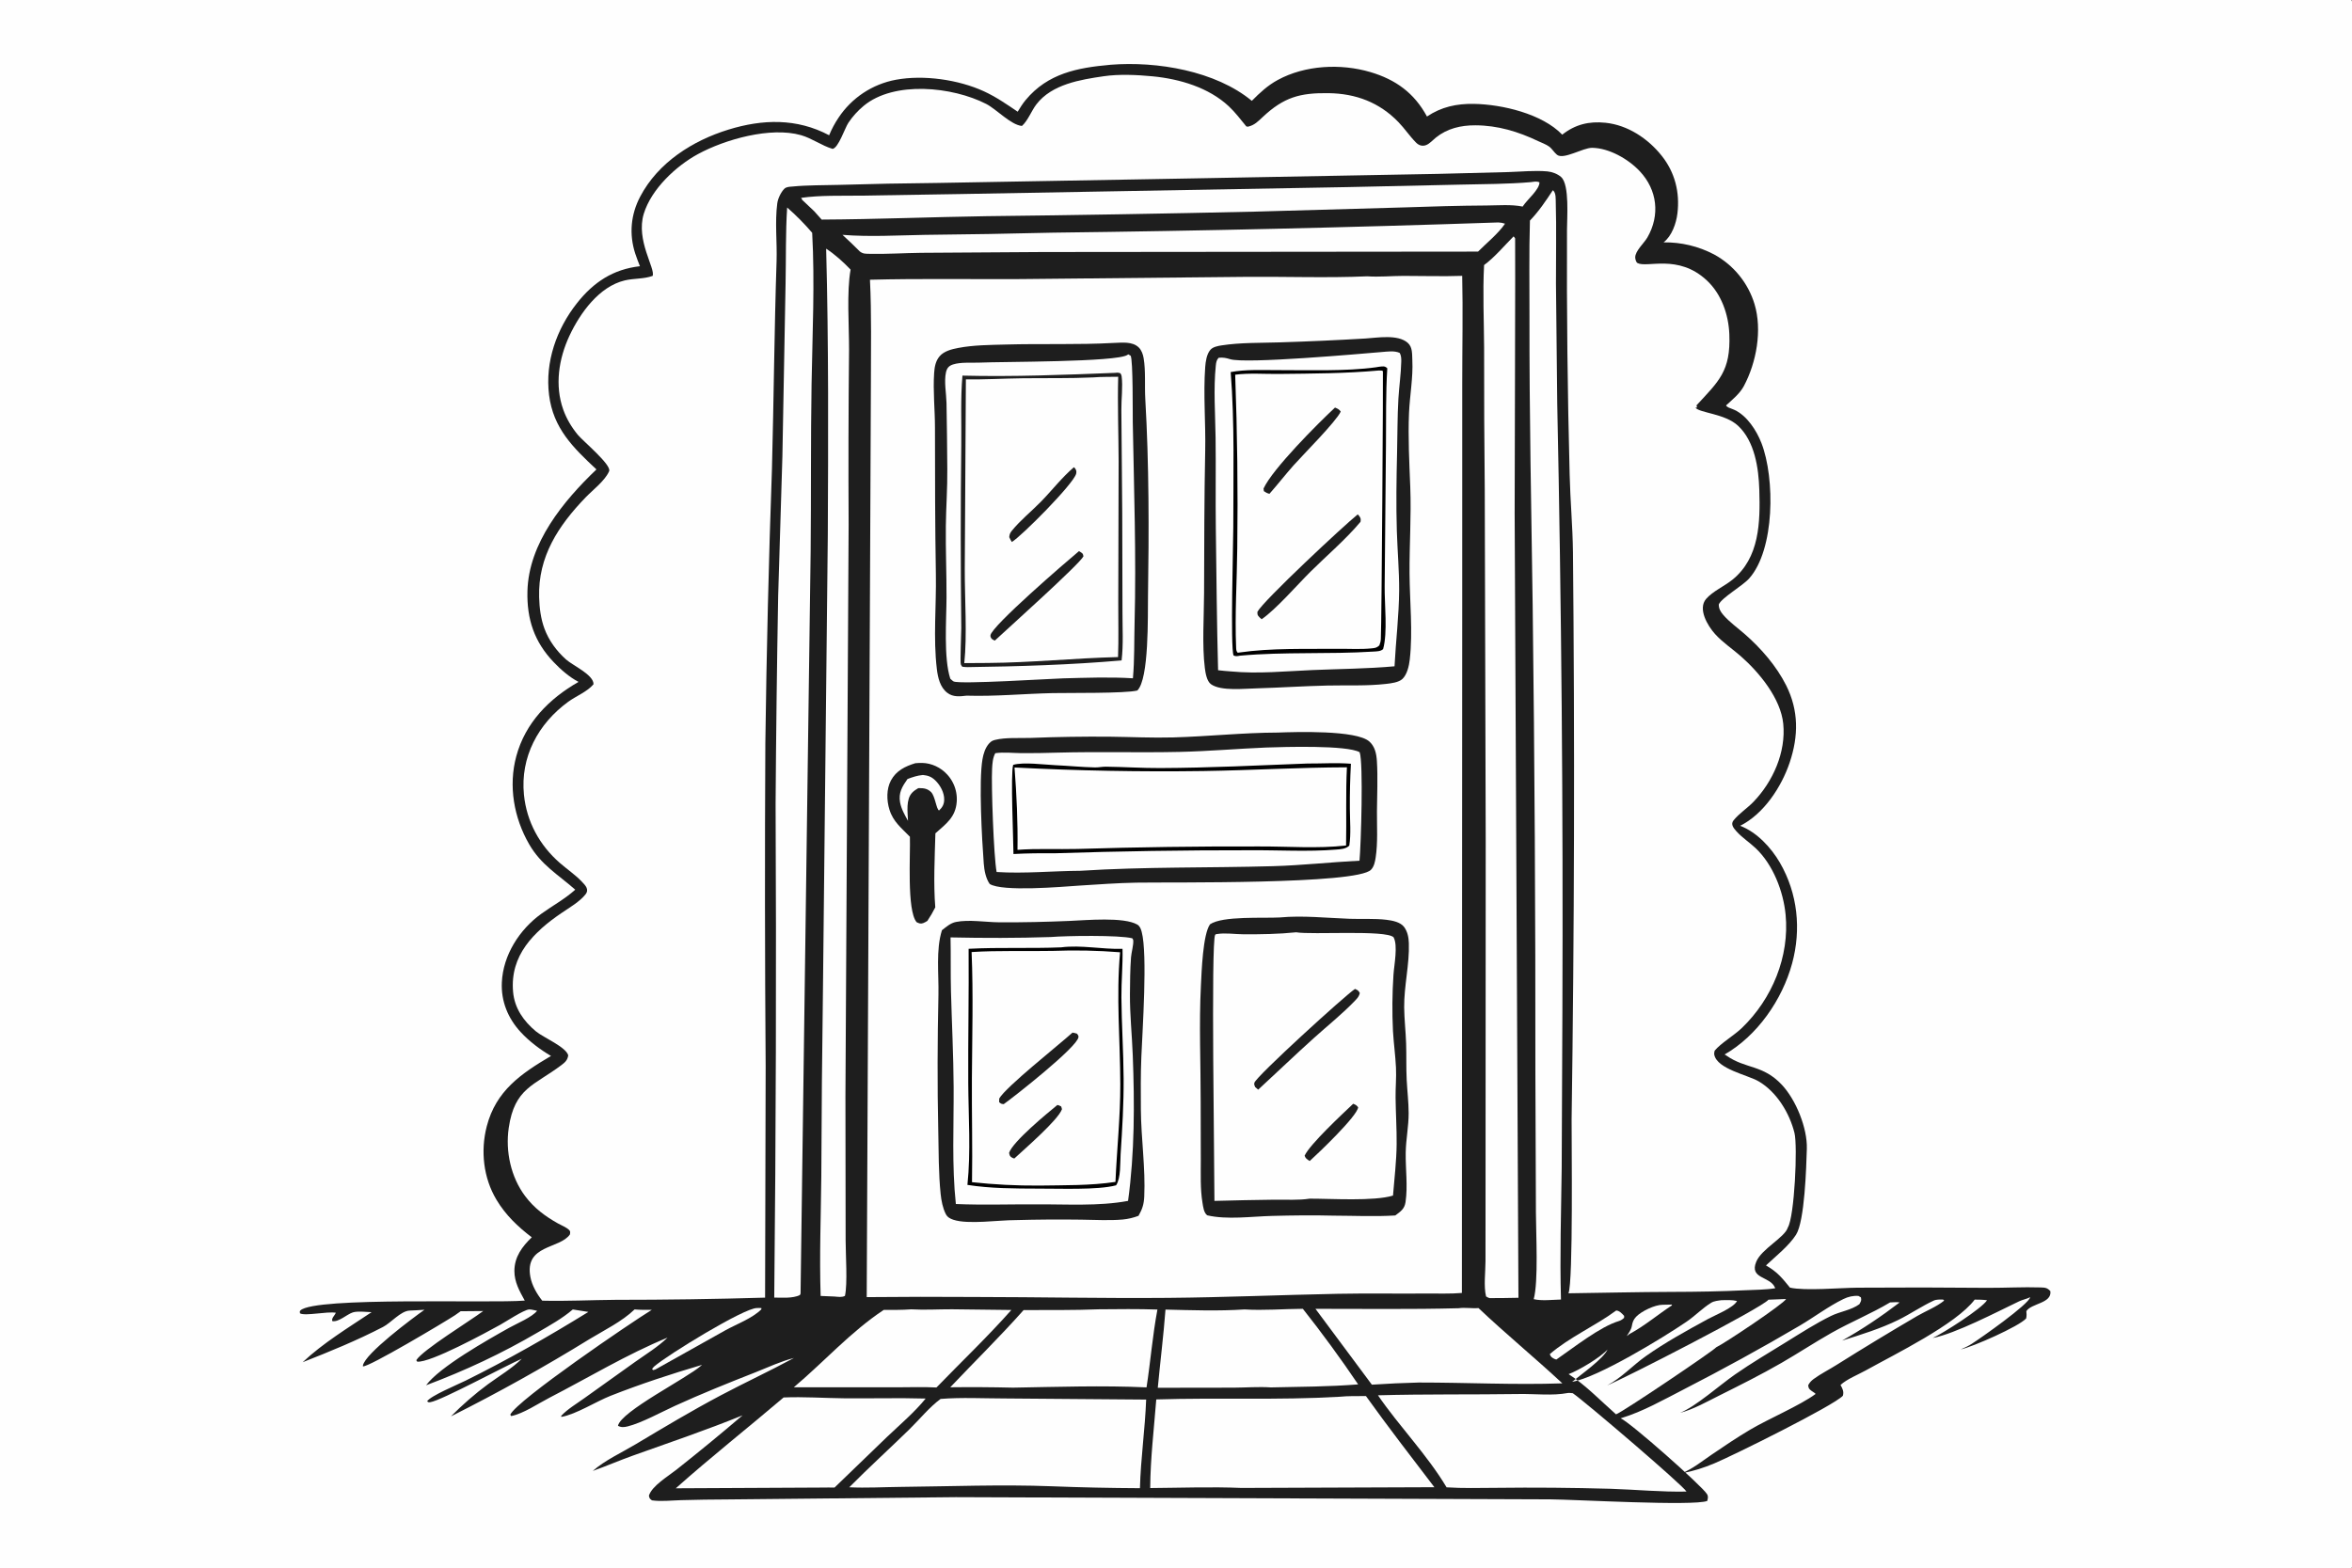 <?xml version="1.0" encoding="utf-8" ?>
<svg xmlns="http://www.w3.org/2000/svg" xmlns:xlink="http://www.w3.org/1999/xlink" width="1024" height="683">
	<rect width="100%" height="100%" fill="#808080" stroke="none"/>
	<path fill="#FEFEFE" transform="matrix(0.667 0 0 0.667 0 -6.10352e-05)" d="M0 0L1534.69 0C1535.54 1.344 1535.84 2.508 1535.91 4.092C1536.57 18.507 1536 33.162 1536 47.604L1536.01 132.471L1536.01 391.421L1536.01 865.91L1536 981.169C1536 989.131 1537.19 1015.2 1535.79 1021.39C1535.57 1022.35 1535.21 1023.17 1534.69 1024L0 1024L0 0Z"/>
	<path fill="#1E1E1E" transform="matrix(0.667 0 0 0.667 0 -6.10352e-05)" d="M724.507 42.325C724.649 42.308 724.791 42.286 724.933 42.274C755.08 39.862 793.421 46.243 817.109 65.834C822.345 60.55 827.438 55.792 834.044 52.204C851.905 42.502 875.063 41.341 894.436 47.042C911.111 51.95 923.201 60.822 931.436 76.067C940.891 69.76 950.761 67.635 962.049 67.821C980.439 68.123 1006.62 74.285 1019.73 87.916C1028.15 81.238 1037.23 79.041 1047.93 80.141C1062.49 81.64 1075.69 90.435 1084.68 101.73C1093.28 112.527 1096.58 125.6 1094.92 139.277C1094.12 145.874 1091.3 154.039 1085.88 158.23Q1088.02 158.199 1090.16 158.302Q1092.3 158.404 1094.43 158.64Q1096.56 158.876 1098.67 159.243Q1100.78 159.611 1102.86 160.11Q1104.95 160.609 1107 161.237Q1109.04 161.864 1111.05 162.618Q1113.06 163.372 1115.01 164.25Q1116.96 165.127 1118.86 166.125Q1120.04 166.767 1121.18 167.466Q1122.33 168.165 1123.44 168.919Q1124.55 169.672 1125.62 170.479Q1126.69 171.286 1127.72 172.143Q1128.75 173.001 1129.74 173.907Q1130.73 174.814 1131.67 175.768Q1132.61 176.721 1133.51 177.72Q1134.41 178.718 1135.25 179.758Q1136.1 180.799 1136.89 181.879Q1137.69 182.96 1138.43 184.078Q1139.17 185.195 1139.86 186.348Q1140.54 187.5 1141.17 188.685Q1141.8 189.869 1142.37 191.083Q1142.95 192.296 1143.46 193.536Q1143.97 194.776 1144.42 196.039Q1144.87 197.302 1145.26 198.586C1150.33 215.489 1146.53 236.59 1138.29 252.023C1135.6 257.073 1130.82 260.836 1126.66 264.683C1127.29 265.928 1129.29 266.444 1130.62 266.982C1131.1 267.177 1131.59 267.35 1132.06 267.567C1140.36 271.384 1146.57 281.076 1149.76 289.273C1158.63 312.124 1158.59 358.824 1141.69 377.716C1137.41 382.506 1123.8 390.237 1121.91 394.615C1121.9 397.39 1123.02 399.305 1124.78 401.378C1128.71 406.004 1134.14 409.859 1138.74 413.865C1149.39 423.148 1159.56 434.8 1165.91 447.496C1174.13 463.921 1174 480.525 1168.21 497.768C1162.8 513.851 1151.28 531.401 1135.86 539.141C1146.74 543.263 1156.13 553.4 1161.84 563.29C1173.43 583.389 1175.83 606.732 1169.78 628.993C1163.34 652.662 1147.12 676.158 1125.68 688.455C1126.62 688.933 1126.26 688.705 1127.06 689.269C1139.52 697.984 1150.68 694.993 1163.07 708.213C1172.33 718.096 1179.78 736.549 1179.39 749.958C1179.03 762.037 1178 797.166 1172.34 806.1C1167.75 813.336 1158.97 820.256 1152.71 826.157C1160.06 830.347 1163.15 834.218 1168.38 840.653C1178.2 842.861 1201.36 840.77 1212.48 840.686Q1254.97 840.382 1297.45 840.79C1308.96 840.825 1320.57 840.155 1332.05 840.523C1335.03 840.619 1336.3 840.752 1338.34 842.929C1339.4 850.988 1326.01 850.805 1322.67 855.987C1322.85 857.716 1322.92 859.07 1322.54 860.771C1317.81 865.983 1288.06 879.177 1279.82 881.002C1282.31 879.957 1284.71 878.81 1286.99 877.36C1292.85 873.635 1324.11 851.685 1325.19 846.899C1322.91 848.052 1320.23 848.494 1317.85 849.631C1303.92 856.283 1276.13 870.8 1261.57 873.528C1268.52 870.297 1293.2 854.607 1297.01 848.907C1294.34 848.485 1291.66 848.509 1288.95 848.472C1276.81 864.589 1237.06 884.003 1217.89 894.666C1212.96 897.409 1205.44 900.393 1201.38 904.191C1202.71 906.692 1203.7 908.442 1202.91 911.24C1196.85 917.748 1131.34 950.227 1119.15 955.322C1112.19 958.229 1105.53 960.462 1098.08 961.716C1104.95 958.865 1111.1 953.893 1117.21 949.717C1125.47 944.078 1133.73 938.519 1142.33 933.418C1154.32 926.314 1175.18 917.453 1185.04 910.104C1184.73 909.523 1184.92 909.729 1184.33 909.329C1183.7 908.902 1183.04 908.51 1182.44 908.039C1180.78 906.74 1180.51 906.475 1180.27 904.379C1181.2 902.596 1182.25 901.47 1183.86 900.282C1188.49 896.88 1194.1 894.091 1198.99 890.981Q1224.95 874.666 1251.41 859.179C1256.96 855.958 1264.18 853.118 1269.04 849.111L1268.32 848.449C1266.31 848.426 1264.02 848.278 1262.16 849.138C1254.39 852.731 1246.96 857.851 1239.19 861.688C1227.61 867.4 1214.7 871.377 1202.39 875.233C1215.62 867.815 1227.9 859.514 1239.96 850.33C1238.27 849.922 1235.53 850.302 1233.73 850.3C1221.44 857.647 1207.88 863.158 1195.39 870.239C1184.37 876.485 1173.77 883.475 1162.8 889.804C1149.64 897.393 1135.95 904.247 1122.36 911.027C1114.26 915.067 1105.41 920.098 1096.67 922.398C1107.17 918.045 1122.26 904.491 1132.46 897.383C1143.32 889.818 1154.86 883.009 1166.12 876.061C1175.6 870.215 1185.16 864.028 1195.17 859.125C1201.02 856.256 1208.42 855.348 1213.68 851.472C1214.69 849.52 1215.17 849.219 1214.69 847.009L1213.04 846.059C1209.48 845.827 1206.36 846.588 1203.18 848.133C1193.54 852.823 1184.09 859.959 1174.77 865.459C1149.9 880.123 1124.13 894.183 1098.46 907.384C1085.65 913.969 1072.37 921.52 1058.58 925.73L1057.85 925.951C1064.34 928.785 1110.76 969.897 1114.2 975.414C1115.21 977.026 1114.78 978.241 1114.38 979.911C1105.47 983.404 1027.49 978.959 1011.98 978.871L623.943 977.449L475.146 978.929Q459.817 978.97 444.493 979.403C438.411 979.56 431.575 980.402 425.559 979.528C423.988 978.326 423.987 978.373 423.568 976.446C425.598 970.013 436.131 963.802 441.375 959.634Q463.382 942.227 484.725 924.012C461.099 933.641 437.163 941.716 413.159 950.299C404.34 953.453 395.744 957.177 386.921 960.324C394.714 953.424 405.888 948.303 414.899 942.915C433.267 931.933 451.432 921.063 470.36 911.03C486.195 902.636 502.457 895.103 518.232 886.578C509.55 888.764 501.246 892.737 492.92 896.004C475.225 902.948 457.819 909.946 440.518 917.851C431.73 921.867 418.767 929.012 409.656 931.255C407.392 931.812 405.423 932.006 403.367 930.85C405.245 921.451 448.937 899.454 457.616 891.619L458.21 891.073C438.022 897.036 418.19 903.547 398.59 911.25C389.13 914.968 375.958 923.407 366.487 925.029L366.265 924.414C370.485 919.876 376.545 916.358 381.567 912.716L414.558 889.141C421.753 884.052 429.372 879.4 435.749 873.277C409.145 884.222 384.041 899.438 358.479 912.622C351.226 916.363 341.629 922.917 333.661 924.502L333.062 923.579C337.642 913.958 412.274 863.194 425.436 855.158C421.667 855.209 417.968 855.201 414.211 854.884C406.153 862.683 394.385 868.455 384.765 874.274Q340.656 901.461 294.346 924.697C301.69 917.257 310.2 909.81 318.633 903.631C325.835 898.353 334.237 893.383 340.561 887.103C329.94 891.673 288.068 914.352 280.943 915.421C279.74 915.601 279.757 915.579 278.802 914.881C280.828 911.369 298.742 903.935 303.892 901.384C331.476 887.72 357.888 872.659 384.057 856.509L373.887 854.904C366.989 860.808 359.081 865.166 351.279 869.737C327.6 883.611 303.794 894.759 278.117 904.401C286.958 892.37 318.413 874.673 332.49 866.789C337.21 864.145 347.345 859.94 350.574 855.779C349.103 855.53 346.758 854.78 345.341 854.893C341.826 855.172 330.1 862.93 326.468 864.933C317.557 869.848 280.902 889.862 272.316 888.972L271.718 888.034C275.897 881.289 307.005 862.265 315.401 855.934L300.686 856.066Q298.866 857.433 296.968 858.688C290.179 863.141 240.434 892.796 236.869 892.052C236.88 891.848 236.863 891.641 236.902 891.44C238.397 883.626 269.147 860.677 277.054 855.111C273.814 855.392 270.549 855.454 267.301 855.639C261.461 855.972 255.286 863.591 249.935 866.362C232.958 875.155 215.336 882.374 197.557 889.344C210.758 876.921 227.475 866.714 242.553 856.668C239.123 856.593 233.536 855.818 230.343 856.812C226.405 858.037 221.044 863.355 216.896 862.499C216.273 860.526 218.387 858.977 219.247 857.061C213.481 856.035 199.252 859.358 195.817 857.442C195.748 856.636 195.454 856.169 196.095 855.545C205.426 846.457 319.985 851.004 342.53 849.104C339.116 842.934 335.729 836.979 335.766 829.687C335.813 820.56 340.822 813.869 347.105 807.798C337.878 800.741 330.042 793.278 324.04 783.242C315.522 769 313.575 751.379 317.71 735.384C323.762 711.977 340.207 700.925 359.651 689.389C352.524 685.191 345.522 679.92 339.901 673.847C331.55 664.824 326.984 653.678 327.57 641.32C328.416 623.483 339.037 606.889 353.32 596.582C360.684 591.267 368.71 586.956 375.477 580.844C364.18 570.897 353.223 564.722 345.406 551.181C335.435 533.908 331.768 513.154 336.989 493.772C342.897 471.837 358.424 456.163 377.626 445.189C371.671 442.082 366.052 437.145 361.433 432.32C348.739 419.056 343.807 404.192 344.281 385.909C345.094 354.554 367.64 327.206 389.32 306.47C374.098 292.239 361.111 279.673 358.393 257.848C355.708 236.287 363.312 214.703 376.662 197.851C387.55 184.107 400.235 175.806 417.706 173.804C416.627 171.036 415.511 168.248 414.602 165.419C410.55 152.819 411.747 140.016 417.883 128.348C429.558 106.143 452.013 91.863 475.404 84.643C497.792 77.732 520.067 77.095 541.203 88.305Q543.681 82.298 547.294 76.898Q548.09 75.694 548.945 74.532Q549.8 73.369 550.712 72.251Q551.625 71.132 552.592 70.061Q553.559 68.99 554.579 67.969Q555.599 66.948 556.669 65.979Q557.738 65.01 558.856 64.096Q559.973 63.182 561.134 62.326Q562.296 61.469 563.499 60.672Q564.702 59.875 565.943 59.139Q567.185 58.403 568.462 57.731Q569.738 57.058 571.047 56.45Q572.356 55.843 573.694 55.302Q575.032 54.761 576.395 54.287Q577.759 53.814 579.144 53.41Q580.529 53.005 581.933 52.671Q583.337 52.337 584.756 52.074C602.824 48.716 625.635 51.972 642.288 59.629C650.141 63.24 657.142 68.103 664.278 72.93C665.894 70.273 667.536 67.622 669.531 65.229C683.979 47.892 703.309 44.216 724.507 42.325Z"/>
	<path fill="#FEFEFE" transform="matrix(0.667 0 0 0.667 0 -6.10352e-05)" d="M892.457 180.398C900.162 180.939 908.362 180.136 916.119 180.123C928.895 180.102 941.655 180.55 954.428 180.094C954.969 203.39 954.44 226.782 954.458 250.087L954.444 397.26L954.23 844.121C946.714 844.783 938.863 844.435 931.313 844.5C911.966 844.666 892.585 844.292 873.246 844.675C836.363 845.405 799.428 847.009 762.553 847.333C720.383 847.704 678.193 846.795 636.021 846.752Q600.88 846.505 565.739 846.847L567.838 391.955L568.467 250.423C568.444 227.871 568.967 205.151 567.857 182.628C600.511 181.783 633.303 182.38 665.976 182.202L813.652 180.745C839.858 180.533 866.294 181.535 892.457 180.398Z"/>
	<path fill="#1E1E1E" transform="matrix(0.667 0 0 0.667 0 -6.10352e-05)" d="M726.971 223.884C732.328 223.746 739.09 222.757 743.287 226.821C745.146 228.62 746.068 231.35 746.493 233.852C747.902 242.151 747.072 251.872 747.567 260.412C750.051 303.187 750.002 346.575 749.334 389.431C749.145 401.588 750.127 443.283 742.361 450.811C734.746 452.79 696.75 452.294 687.134 452.503C668.255 452.914 649.869 454.751 630.909 454.175C626.539 454.706 622.057 455.198 618.321 452.304C613.617 448.661 612.198 442.449 611.525 436.857C609.075 416.5 611.228 395.54 610.879 375.065C610.334 343.097 610.312 311.203 610.289 279.238C610.28 267.39 608.947 255.231 609.75 243.429C610.014 239.557 610.698 235.679 613.291 232.618C616.187 229.199 621.264 227.96 625.494 227.151C635.532 225.231 646.248 225.216 656.457 224.93C679.921 224.275 703.547 225.184 726.971 223.884Z"/>
	<path fill="#FEFEFE" transform="matrix(0.667 0 0 0.667 0 -6.10352e-05)" d="M736.421 231.327L737.987 232.213C739.63 234.654 739.304 270.213 739.405 275.845C740.188 319.563 741.712 362.966 740.581 406.713C740.269 418.757 740.57 430.821 739.495 442.832C724.437 441.895 708.978 442.492 693.891 442.874C686.364 443.064 626.637 446.879 622.466 444.899C621.784 444.575 620.897 443.598 620.287 443.092C615.882 429.479 617.778 404.839 617.829 389.956C617.883 374.462 617.208 358.947 617.383 343.462C617.523 331.045 618.472 318.642 618.334 306.217C618.175 291.846 618.154 277.426 617.818 263.064C617.675 256.929 616.165 249.128 617.452 243.18C618.067 240.336 619.331 238.833 622.068 237.945C627.152 236.295 634.036 236.985 639.371 236.737C653.534 236.078 729.25 236.481 735.965 231.677C736.121 231.566 736.269 231.444 736.421 231.327Z"/>
	<path fill="#1E1E1E" transform="matrix(0.667 0 0 0.667 0 -6.10352e-05)" d="M727.965 243.419C729.32 243.236 730.041 243.252 731.332 243.715C731.701 244.346 732.014 244.82 732.114 245.561C733.04 252.428 731.863 260.655 731.957 267.682L732.521 334.776L732.679 399.631C732.646 410.047 733.335 420.831 732.111 431.168C698.881 434.048 664.998 435.1 631.65 435.544C630.453 435.579 629.291 435.421 628.105 435.282C627.791 434.773 627.351 434.324 627.163 433.757C626.627 432.142 627.469 413.302 627.463 409.974Q626.78 350.383 627.457 290.793C627.649 275.717 626.915 260.231 628.22 245.226C661.277 246.064 694.918 244.724 727.965 243.419Z"/>
	<path fill="#FEFEFE" transform="matrix(0.667 0 0 0.667 0 -6.10352e-05)" d="M713.63 246.394C718.956 245.94 724.524 246.111 729.881 245.977C729.401 264.481 730.093 282.817 730.166 301.303L729.928 393.06C729.857 405.03 730.25 417.015 729.781 428.978C701.483 429.653 673.132 432.627 644.813 432.82Q637.122 432.948 629.431 432.92C631.346 414.891 629.689 390.492 629.74 371.652L630.466 247.697C642.739 247.847 655.042 247.114 667.319 246.965C682.755 246.779 698.207 247.109 713.63 246.394Z"/>
	<path fill="#1E1E1E" transform="matrix(0.667 0 0 0.667 0 -6.10352e-05)" d="M704.297 359.809C704.814 360.05 704.564 359.911 705.164 360.325C706.743 361.412 706.839 361.27 707.2 363.211C704.769 368.247 657.147 410.956 649.365 418.213C648.812 417.963 648.041 417.681 647.573 417.261C646.855 416.616 646.381 415.74 646.505 414.783C647.299 408.653 696.095 366.654 704.297 359.809Z"/>
	<path fill="#1E1E1E" transform="matrix(0.667 0 0 0.667 0 -6.10352e-05)" d="M700.973 305.037C701.137 305.18 701.317 305.305 701.464 305.465C702.489 306.582 702.823 307.817 702.443 309.281C700.694 316.001 666.573 350.281 660.452 353.853C659.771 352.856 659.295 351.766 658.769 350.682C658.939 348.812 659.348 347.885 660.532 346.424C666.024 339.646 673.37 333.756 679.493 327.489C686.664 320.15 693.171 311.679 700.973 305.037Z"/>
	<path fill="#1E1E1E" transform="matrix(0.667 0 0 0.667 0 -6.10352e-05)" d="M891.363 220.989C899.123 220.516 912.366 218.12 918.854 223.793C922.102 226.634 921.683 231.154 921.882 235.231C922.436 246.55 920.21 258.209 919.721 269.548C919.021 285.76 919.916 301.897 920.538 318.086C921.254 336.739 919.944 355.549 920.058 374.23C920.171 392.696 922.294 412.282 920.205 430.593C919.743 434.64 918.494 440.333 915.428 443.251C913.008 445.553 907.979 446.124 904.791 446.492C892.207 447.946 879.11 447.28 866.423 447.565C851.197 447.907 835.992 448.935 820.767 449.382C812.617 449.49 797.075 451.438 790.451 446.698C787.665 444.704 786.844 439.258 786.435 436.055C784.598 421.68 785.883 402.139 785.938 387.187C786.052 356.12 786.036 325.128 786.68 294.065C787.054 275.995 785.373 257.638 786.681 239.611C786.937 236.086 787.633 231.172 790.037 228.404C791.741 226.44 794.931 225.869 797.397 225.486C809.629 223.582 822.907 223.913 835.311 223.522Q863.355 222.648 891.363 220.989Z"/>
	<path fill="#FEFEFE" transform="matrix(0.667 0 0 0.667 0 -6.10352e-05)" d="M901.956 229.821C905.742 229.54 910.117 228.811 913.652 230.412C914.644 232.175 914.691 234.13 914.648 236.116C914.476 244.173 913.249 252.297 912.784 260.357C912.111 272.022 912.194 283.86 911.918 295.552C911.515 312.639 911.235 329.617 911.764 346.708C912.164 359.622 913.344 372.599 913.268 385.509C913.171 401.833 911.088 418.639 910.26 435.003C892.508 436.612 874.569 436.688 856.764 437.45C839.04 438.208 821.154 440.04 803.432 438.348C800.645 438.196 797.867 437.858 795.091 437.568C794.27 406.841 794.022 375.99 793.611 345.253C793.347 325.451 793.711 305.646 793.456 285.835C793.257 270.412 792.018 253.878 793.615 238.544C793.812 236.647 794.086 234.978 795.451 233.575C798.226 233.265 800.326 233.676 802.942 234.497C813.082 237.678 888.401 230.966 901.956 229.821Z"/>
	<path transform="matrix(0.667 0 0 0.667 0 -6.10352e-05)" d="M898.227 239.766C899.424 239.567 900.657 239.324 901.868 239.254C903.676 239.15 904.253 239.225 905.534 240.446C904.483 256.946 904.822 273.332 904.668 289.84L903.817 382.757C903.681 394.267 905.841 413.102 902.8 423.778C901.181 425.319 898.516 425.262 896.31 425.401C867.452 427.228 838.31 425.45 809.423 428.063C807.878 428.325 806.66 428.688 805.192 427.934C803.03 422.895 805.014 354.967 805.008 344.509C804.99 311.225 805.968 275.945 803.307 242.904C813.098 241.118 823.155 241.646 833.073 241.63C853.088 241.598 878.749 242.516 898.227 239.766Z"/>
	<path fill="#FEFEFE" transform="matrix(0.667 0 0 0.667 0 -6.10352e-05)" d="M900.061 241.873L902.345 241.972C902.453 242.198 902.57 242.42 902.671 242.649C902.885 243.134 901.901 404.539 901.321 417.151C901.252 418.648 900.901 419.997 900.333 421.386C898.557 422.939 897.749 423.032 895.403 423.283C888.435 424.029 880.937 423.53 873.917 423.595C852.569 423.793 829.826 422.969 808.709 426.029L807.899 426.15C806.941 425.138 806.922 424.132 806.864 422.775C805.955 401.298 807.401 379.413 807.603 357.895Q808.325 301.243 806.249 244.624C815.508 243.426 825.348 244.244 834.711 244.139C856.552 243.895 878.292 243.848 900.061 241.873Z"/>
	<path fill="#1E1E1E" transform="matrix(0.667 0 0 0.667 0 -6.10352e-05)" d="M886.217 335.854C886.598 336.17 886.732 336.251 887.069 336.699C888.2 338.203 888.368 338.878 888.052 340.675C878.421 352.196 866.015 362.7 855.316 373.327C846.855 381.73 832.767 397.971 823.51 404.281C823.065 403.903 822.6 403.529 822.199 403.103C820.815 401.636 820.708 401.457 820.77 399.399C824.645 392.154 876.791 343.409 886.217 335.854Z"/>
	<path fill="#1E1E1E" transform="matrix(0.667 0 0 0.667 0 -6.10352e-05)" d="M871.407 266.082C873.255 266.893 873.909 267.05 875.147 268.702C872.155 275.247 850.295 297.114 844.352 303.819C838.969 309.893 833.982 316.301 828.617 322.395C827.086 322.014 826.25 321.558 824.956 320.65L824.768 318.935C830.625 306.148 860.255 276.44 871.407 266.082Z"/>
	<path fill="#1E1E1E" transform="matrix(0.667 0 0 0.667 0 -6.10352e-05)" d="M835.381 598.972C850.313 597.572 866.025 599.316 881.015 599.85C888.887 600.131 897.199 599.565 904.991 600.505C908.827 600.967 914.2 601.981 916.58 605.28C918.813 608.376 919.487 612.096 919.609 615.821C920.062 629.67 916.425 643.691 916.557 657.647C916.631 665.487 917.558 673.335 917.822 681.174C918.09 689.124 917.79 697.091 918.198 705.037C918.567 712.24 919.454 719.532 919.477 726.736C919.504 735.35 917.688 743.918 917.558 752.536C917.397 763.156 918.989 774.262 917.449 784.785C916.782 789.342 914.171 790.987 910.723 793.534C897.436 794.357 883.769 793.698 870.441 793.656C857.116 793.307 843.666 793.485 830.341 793.827C817.043 794.168 800.818 796.449 787.984 793.429C785.726 791.731 785.315 787.751 784.886 785.129C783.392 775.985 783.834 766.666 783.81 757.436L783.728 719.65C783.756 694.402 782.605 668.672 783.875 643.487C784.327 634.533 785.127 609.989 789.839 603.435C798.047 597.831 824.603 599.607 835.381 598.972Z"/>
	<path fill="#FEFEFE" transform="matrix(0.667 0 0 0.667 0 -6.10352e-05)" d="M846.05 608.663C856.552 610.41 904.455 606.965 909.622 611.897C912.598 617.283 909.978 630.02 909.567 636.408Q908.337 654.759 909.241 673.129C909.706 681.091 910.814 689.021 911.204 696.982C911.521 703.467 910.872 709.996 910.942 716.493C911.052 726.624 911.719 736.769 911.635 746.898C911.543 758.057 910.163 769.416 909.262 780.544C896.908 784.369 868.9 782.528 854.861 782.558C847.639 783.708 839.349 783.136 831.979 783.236Q812.34 783.475 792.708 784.027C792.788 764.161 790.377 614.811 793.176 610.336C793.491 609.832 793.946 609.889 794.492 609.796C799.695 608.917 806.182 609.931 811.575 609.961C823.009 610.024 834.673 609.839 846.05 608.663Z"/>
	<path fill="#1E1E1E" transform="matrix(0.667 0 0 0.667 0 -6.10352e-05)" d="M884.473 645.627C886.251 646.516 886.655 646.523 887.6 648.348C887.147 650.383 886.081 651.617 884.682 653.087C876.414 661.78 866.658 669.558 857.734 677.592C845.418 688.68 833.439 700.171 821.255 711.408L819.289 709.704C818.874 708.578 818.452 708.109 818.782 706.896C819.915 702.732 878.531 649.392 884.473 645.627Z"/>
	<path fill="#1E1E1E" transform="matrix(0.667 0 0 0.667 0 -6.10352e-05)" d="M883.278 720.604C884.937 721.311 885.371 721.452 886.519 722.923C885.818 728.798 860.608 752.827 854.88 757.989C853.164 756.796 852.29 756.538 851.562 754.537C854.766 747.262 876.293 727.213 883.278 720.604Z"/>
	<path fill="#1E1E1E" transform="matrix(0.667 0 0 0.667 0 -6.10352e-05)" d="M698.198 601.233C708.992 600.785 733.519 598.502 742.353 603.623C744.081 604.625 744.726 606.542 745.223 608.383C749.126 622.851 745.708 672.698 744.997 690.008C744.529 701.425 744.618 712.934 744.692 724.36C744.814 743.17 747.756 762.584 746.887 781.28C746.655 786.27 745.608 789.433 743.155 793.759Q740.658 794.71 738.056 795.32Q735.454 795.929 732.794 796.186C723.913 796.962 714.579 796.347 705.643 796.269Q684.225 795.977 662.813 796.565C651.932 796.531 631.983 799.542 622.329 796.344C620.116 795.611 618.399 794.662 617.33 792.567C615.382 788.748 614.437 783.845 613.999 779.605C612.588 765.923 612.729 751.809 612.432 738.055C611.791 708.365 611.91 679.061 612.553 649.388C612.845 635.914 610.797 620.203 614.839 607.315C617.651 605.121 620.407 602.631 623.993 601.913C632.465 600.216 643.484 602.08 652.214 602.142C667.506 602.252 682.919 601.877 698.198 601.233Z"/>
	<path fill="#FEFEFE" transform="matrix(0.667 0 0 0.667 0 -6.10352e-05)" d="M685.969 611.749C695.681 610.916 730.89 610.4 739.087 612.587C739.29 612.976 739.647 613.319 739.697 613.755C740.035 616.72 738.49 621.788 738.257 624.999C737.679 632.944 737.599 641.069 737.55 649.036C737.468 662.297 738.88 675.617 739.389 688.872C740.6 720.412 740.636 752.698 736.324 784.018C717.211 787.599 695.802 786.146 676.312 786.266C658.885 786.183 641.324 786.802 623.918 786.049C621.248 760.865 622.612 734.989 622.475 709.682C622.362 688.762 621.273 667.918 620.731 647.016C620.429 635.35 620.718 623.672 620.449 611.996C642.351 612.46 664.07 612.481 685.969 611.749Z"/>
	<path transform="matrix(0.667 0 0 0.667 0 -6.10352e-05)" d="M692.605 618.492C705.867 616.815 719.463 619.876 732.708 619.457C732.959 630.001 731.911 640.561 731.984 651.115C732.107 668.78 733.321 686.427 733.429 704.098C733.531 720.622 732.541 736.982 731.466 753.455C731.098 759.093 731.695 769.154 728.513 773.841C716.575 777.073 690.683 775.919 677.435 775.999C662.272 775.955 646.453 775.935 631.472 773.574C633.758 751.899 632.142 729.094 632.011 707.284C631.835 678.011 632.485 648.726 632.249 619.44C652.331 618.372 672.504 619.338 692.605 618.492Z"/>
	<path fill="#FEFEFE" transform="matrix(0.667 0 0 0.667 0 -6.10352e-05)" d="M687.224 620.803Q709.198 619.966 731.12 621.701C728.478 650.598 731.203 679.047 731.261 707.942C731.303 729.21 729.027 750.383 728.098 771.619C711.703 774.109 694.779 773.741 678.226 774.022Q656.28 774.16 634.46 771.799C634.841 749.277 634.261 726.755 634.386 704.233C634.538 676.78 635.345 648.976 634.198 621.561C651.734 620.442 669.623 621.143 687.224 620.803Z"/>
	<path fill="#1E1E1E" transform="matrix(0.667 0 0 0.667 0 -6.10352e-05)" d="M700.06 674.159C701.104 674.261 701.985 674.547 702.982 674.85C703.553 675.714 704.083 676.056 703.952 677.138C703.164 683.631 662.117 715.93 655.155 720.86C653.474 720.655 653.385 720.655 652.157 719.501L652.241 717.17C656.54 709.634 690.648 682.599 700.06 674.159Z"/>
	<path fill="#1E1E1E" transform="matrix(0.667 0 0 0.667 0 -6.10352e-05)" d="M690.178 721.41C691.177 721.558 691.797 721.932 692.684 722.391L693.19 724.128C690.824 731.109 668.627 750.269 662.106 756.329C661.58 756.201 661.357 756.173 660.828 755.904C659.159 755.058 659.019 754.377 658.666 752.63C661.156 745.271 683.275 727.044 690.178 721.41Z"/>
	<path fill="#1E1E1E" transform="matrix(0.667 0 0 0.667 0 -6.10352e-05)" d="M834.049 478.265C845.519 477.859 885.235 476.525 893.784 484.078C897.527 487.385 898.457 492.205 898.753 496.949C899.427 507.737 898.851 518.824 898.786 529.642C898.726 539.442 899.427 550.18 897.947 559.844C897.516 562.656 896.931 565.676 894.915 567.814C885.749 577.534 763.11 575.86 741.744 576.249C729.302 576.475 716.854 577.408 704.436 578.18C692.992 578.975 654.206 582.319 646.009 577.107C643.409 573.37 642.477 568.251 642.133 563.787C640.925 548.079 638.852 510.017 641.282 495.777C641.909 492.102 643.131 488.067 645.715 485.275C646.881 484.015 647.83 483.472 649.5 483.055C656.445 481.321 665.66 482.021 672.884 481.759Q698.686 480.737 724.507 480.963C738.288 481.121 752.07 481.816 765.855 481.434C788.61 480.805 811.246 478.34 834.049 478.265Z"/>
	<path fill="#FEFEFE" transform="matrix(0.667 0 0 0.667 0 -6.10352e-05)" d="M826.352 488.035C838.311 487.625 879.228 486.375 887.492 491.101C889.994 497.834 888.384 551.795 887.389 561.907C868.579 562.875 849.777 564.963 830.954 565.496C788.94 566.688 747.195 565.816 705.187 568.507C687.018 568.602 668.696 570.472 650.533 569.299C648.634 559.549 646.985 512.817 647.563 502.05C647.748 498.608 647.956 494.799 649.662 491.728C655.238 490.93 661.105 491.646 666.735 491.704C674.581 491.784 682.457 491.583 690.301 491.369C716.913 490.641 743.447 491.483 770.03 490.889C788.795 490.47 807.584 488.814 826.352 488.035Z"/>
	<path transform="matrix(0.667 0 0 0.667 0 -6.10352e-05)" d="M853.263 498.483C862.709 498.532 872.379 497.879 881.789 498.62Q880.988 513.294 881.097 527.99C881.138 535.816 881.943 544.377 880.728 552.105C878.315 554.32 875.2 554.416 872.076 554.671C853.536 556.184 834.509 554.949 815.895 555.103Q751.945 555.021 688.028 557.084C679.161 556.99 670.378 557.069 661.524 557.553C661.51 548.399 659.539 505.324 661.327 499.346C668.021 497.385 681.557 499.236 688.905 499.57C697.5 499.961 706.118 500.835 714.715 501.026C717.133 501.079 719.511 500.515 721.932 500.544C733.756 500.689 745.524 501.486 757.371 501.437C789.351 501.305 821.31 499.714 853.263 498.483Z"/>
	<path fill="#FEFEFE" transform="matrix(0.667 0 0 0.667 0 -6.10352e-05)" d="M662.212 501.073Q723.847 504.26 785.558 503.383C816.798 502.907 847.901 501.029 879.177 500.949C878.338 518.005 878.97 534.947 878.631 552C860.05 554.123 840.626 552.541 821.938 552.619Q762.545 552.437 703.18 554.252C690.202 554.585 677.099 553.865 664.156 554.841C664.428 536.97 663.605 518.889 662.212 501.073Z"/>
	<path fill="#1E1E1E" transform="matrix(0.667 0 0 0.667 0 -6.10352e-05)" d="M597.498 498.263C598.959 498.16 600.427 498.066 601.892 498.093C608.048 498.21 614.084 501.057 618.223 505.602Q618.635 506.046 619.024 506.511Q619.412 506.976 619.777 507.46Q620.141 507.943 620.48 508.445Q620.82 508.947 621.133 509.466Q621.446 509.984 621.733 510.518Q622.019 511.052 622.278 511.6Q622.537 512.148 622.767 512.708Q622.998 513.268 623.2 513.839Q623.401 514.411 623.574 514.992Q623.746 515.572 623.888 516.161Q624.031 516.75 624.143 517.345Q624.255 517.941 624.337 518.541Q624.419 519.141 624.47 519.745Q624.521 520.349 624.541 520.954Q624.561 521.56 624.55 522.166Q624.54 522.771 624.498 523.376C623.789 533.533 617.561 537.818 610.572 544.048C610.128 559.828 609.256 576.672 610.491 592.384C608.922 595.48 607.261 598.357 605.32 601.234C604.471 601.735 603.558 602.332 602.628 602.661C600.78 603.315 599.905 602.803 598.288 602.041C591.812 594.334 594.343 557.69 593.923 546.269C588.377 540.537 583.053 536.571 580.561 528.544C578.71 522.58 578.536 515.128 581.566 509.504C585.001 503.128 590.863 500.281 597.498 498.263Z"/>
	<path fill="#FEFEFE" transform="matrix(0.667 0 0 0.667 0 -6.10352e-05)" d="M602.423 505.955C605.714 506.288 607.997 507.085 610.425 509.427C613.749 512.632 616.447 517.516 616.308 522.237C616.222 525.172 615.068 527.188 612.951 529.126C611.187 528.404 610.404 519.716 607.738 517.114C605.508 514.936 603.122 514.522 600.158 514.544L599.391 514.555C597.972 515.375 596.565 516.299 595.423 517.486C591.165 521.912 592.484 530.237 592.684 535.886C590.589 532.142 588.276 528.104 587.507 523.829C586.381 517.563 588.934 513.461 592.347 508.6C595.743 507.31 598.794 506.305 602.423 505.955Z"/>
	<path fill="#FEFEFE" transform="matrix(0.667 0 0 0.667 0 -6.10352e-05)" d="M720.463 49.771C730.304 48.309 742.46 48.861 752.421 49.835C770.031 51.556 788.935 57.111 802.084 69.399C806.271 73.312 809.858 78.088 813.496 82.51C814.558 82.742 814.177 82.799 814.988 82.6C818.886 81.644 821.263 79.179 824.079 76.53C837.946 63.486 848.498 60.535 867.324 60.823C885.001 61.093 900.342 66.814 912.818 79.733C916.88 83.939 920.141 88.877 924.25 93.039C926.087 94.9 928.338 95.694 930.881 94.717C933.207 93.823 935.224 91.454 937.15 89.899C944.634 83.86 953.505 81.778 963.003 81.812C977.655 81.865 990.889 85.886 1004.03 92.14C1006.32 93.231 1009.12 94.194 1011.16 95.682C1013.17 97.154 1014.4 99.517 1016.3 101.038C1020.6 104.477 1033.21 96.43 1039.26 96.505C1050.37 96.645 1062.92 103.879 1070.35 111.798C1081.79 123.993 1083.69 140.485 1075.31 155.02C1073.17 158.725 1067.31 163.83 1067.36 168.102C1067.38 169.05 1067.9 171.238 1068.83 171.73C1075.2 175.099 1095.25 165.656 1113.96 182.933C1123.62 191.855 1128.3 205.331 1128.8 218.254C1129.74 242.321 1121.99 248.775 1107.34 264.655L1107.76 265.985L1106.67 266.158C1109.4 269.645 1125.91 269.996 1134.44 277.918C1145.37 288.078 1147.93 305.544 1148.36 319.817C1149 340.928 1148.59 364.174 1130.75 378.531C1125.56 382.704 1117.97 386.024 1113.67 390.974C1108.02 397.488 1114.66 408.576 1119.42 413.868C1124.32 419.324 1130.68 423.524 1136.19 428.345C1148.38 439.022 1162.35 456.02 1163.99 472.528C1165.84 491.087 1157.25 510.32 1144.53 523.504C1140.47 527.71 1135.19 531.072 1131.54 535.589C1129.48 538.138 1131.55 540.627 1133.39 542.692C1137.1 546.858 1142.01 549.98 1146.06 553.826C1157.32 564.524 1164.04 581.846 1165.52 597.088C1168.18 624.514 1156.71 652.177 1136.97 671.139C1131.92 675.998 1123.24 681.051 1119.21 685.957C1119.01 686.856 1118.79 687.718 1118.98 688.641C1120.89 697.958 1140.73 701.766 1147.9 705.951C1159.69 712.829 1168.07 726.61 1171.31 739.636C1173.46 748.261 1171.33 794.253 1166.97 801.421C1165.09 807.815 1149.85 815.352 1146.39 823.678C1141.63 835.12 1155.45 833.044 1158.59 840.646C1158.64 840.78 1158.69 840.916 1158.74 841.051C1152.51 842.085 1145.68 842.034 1139.35 842.35C1123.42 843.146 1107.57 843.391 1091.63 843.43C1068.99 843.487 1046.39 844.052 1023.77 844.35C1026.97 837.757 1025.76 743.536 1025.85 730.754Q1028.51 545.631 1026.73 360.498C1026.53 343.618 1024.96 326.794 1024.57 309.926Q1022.48 230.027 1022.83 150.102C1022.82 142.509 1024.6 120.631 1019.02 115.595C1016.73 113.525 1013.11 112.181 1010.04 111.904C1001.8 111.161 992.899 112.087 984.597 112.336L938.49 113.513L779.062 116.462L611.815 119.441Q579.57 119.743 547.338 120.705C537.432 120.99 527.247 120.81 517.404 121.765C515.545 121.946 513.291 121.886 511.927 123.276C509.691 125.556 507.775 129.634 507.356 132.764C505.73 144.916 507.302 158.213 506.896 170.545C505.413 215.646 505.079 260.793 503.886 305.909Q500.712 395.614 499.566 485.369Q498.997 590.769 499.772 696.17L499.396 847.18Q450.639 848.618 401.861 848.606C385.864 848.725 369.951 849.563 353.941 849.166C350.448 844.776 347.262 839.287 346.212 833.724C342.198 812.465 365.392 815.546 372.035 805.892C372.147 804.622 372.482 804.026 371.518 803.043C369.82 801.312 366.313 799.927 364.164 798.719C355.779 794.003 348.71 788.772 342.851 780.997C333.465 768.544 329.84 751.733 332.065 736.401C335.869 710.176 348.702 708.783 366.549 695.297C368.914 693.51 370.481 692.026 370.9 688.979C369.423 683.49 354.723 677.4 349.858 673.373C341.778 666.684 335.861 658.24 334.912 647.573C332.782 623.619 348.435 608.383 366.539 596.057C371.579 592.625 378.434 588.672 382.197 583.881C384.777 580.596 382.058 577.984 379.653 575.465C375.43 571.042 370.143 567.491 365.521 563.472C352.239 551.925 343.769 536.51 342.002 518.867C339.542 494.302 351.245 472.518 370.848 458.202C375.973 454.458 383.437 451.545 387.407 446.725C387.616 440.569 373.881 434.504 369.483 430.559C363.285 425.001 358.263 418.222 355.369 410.377C352.955 403.835 352.112 396.854 351.91 389.914C351.138 363.346 364.513 343.174 382.13 324.854C386.979 319.812 394.87 313.922 397.603 307.62C399.357 303.574 380.473 287.918 377.115 283.828C373.066 278.895 369.851 273.524 367.685 267.509C361.986 251.68 364.697 234.206 371.676 219.268C378.646 204.35 391.083 187.044 407.817 183.073C413.785 181.656 420.22 182.219 425.995 180.123C427.928 175.333 414.934 156.913 420.205 139.603C425.124 123.449 441.249 108.361 455.675 100.551C473.332 90.991 502.958 82.591 522.843 88.245C530.014 90.284 536.272 95.059 543.472 97.207C547.34 96.46 551.394 83.778 553.766 80.159Q555.849 77.045 558.362 74.264Q560.874 71.484 563.762 69.097C583.662 52.574 621.792 56.592 643.716 67.852C650.465 71.319 659.835 81.582 667.058 82.225C670.942 78.778 673.274 72.313 676.506 68.101C686.574 54.979 705.233 51.987 720.463 49.771Z"/>
	<path fill="#FEFEFE" transform="matrix(0.667 0 0 0.667 0 -6.10352e-05)" d="M987.97 154.347C988.304 154.778 988.756 155.139 988.973 155.639C989.207 156.177 988.646 320.035 988.667 334.966L991.14 847.274C984.854 847.484 978.533 847.422 972.241 847.488C971.397 847.261 970.754 846.827 970.002 846.392C968.38 839.695 969.623 830.52 969.635 823.476L969.671 773.223L969.778 549.08L969.153 319.779Q968.669 273.484 968.737 227.187C968.645 209.192 967.772 191.031 968.711 173.059C975.789 167.824 981.722 160.565 987.97 154.347Z"/>
	<path fill="#FEFEFE" transform="matrix(0.667 0 0 0.667 0 -6.10352e-05)" d="M513.801 135.475Q522.58 143.129 530.139 151.992C531.924 184.796 530.279 218.019 529.739 250.857C529.142 287.198 529.487 323.606 529.141 359.961L522.552 844.572L522.094 845.527C517.33 847.763 510.576 847.176 505.378 847.149Q507.055 685.957 506.26 524.758Q506.724 456.952 507.933 389.154L510.694 297.959L512.775 184.829C513.11 168.406 512.737 151.862 513.801 135.475Z"/>
	<path fill="#FEFEFE" transform="matrix(0.667 0 0 0.667 0 -6.10352e-05)" d="M1013.59 124.211C1013.71 124.301 1013.84 124.374 1013.94 124.479C1015.69 126.247 1015.43 129.861 1015.5 132.164C1016 149.766 1015.58 167.442 1015.63 185.053L1016.46 263.502Q1020.61 461.729 1019.83 659.997L1019.37 762.607C1019.01 791.259 1018.1 819.754 1018.9 848.421C1013.36 848.547 1006.46 849.426 1001.11 848.187C1004.25 836.712 1002.59 805.414 1002.55 791.632L1002.2 700.053Q1002.34 547.74 1000.43 395.438C999.546 332.562 998.224 269.766 998.341 206.872C998.38 185.937 998.001 164.916 998.644 143.995C1004.5 137.896 1008.97 131.251 1013.59 124.211Z"/>
	<path fill="#FEFEFE" transform="matrix(0.667 0 0 0.667 0 -6.10352e-05)" d="M539.259 162.353C544.993 166.095 550.493 171.077 555.208 176.022C552.581 190.6 554.259 212.756 554.208 228.3Q553.622 285.377 553.931 342.456L551.847 715.529L551.971 809.823C551.966 818.916 553.318 838.11 551.528 846.038C549.438 847.128 546.969 846.622 544.685 846.456L535.662 846.081C534.816 820.226 535.831 794.281 536.095 768.425Q536.319 706.534 537.188 644.65L540.334 349.528C540.623 287.07 540.911 224.788 539.259 162.353Z"/>
	<path fill="#FEFEFE" transform="matrix(0.667 0 0 0.667 0 -6.10352e-05)" d="M874.267 911.899C880 911.322 885.843 911.485 891.602 911.445C906.032 931.592 921.236 951.244 936.264 970.95L810.375 971.426C790.592 970.576 770.597 971.363 750.783 971.495C750.897 952.297 753.238 932.79 754.736 913.643C794.609 912.378 834.372 914.233 874.267 911.899Z"/>
	<path fill="#FEFEFE" transform="matrix(0.667 0 0 0.667 0 -6.10352e-05)" d="M613.949 913.315C627.579 912.209 641.812 912.987 655.497 913L748.136 913.737C747.427 933.065 744.576 952.196 744.079 971.588Q715.262 971.457 686.466 970.331C653.584 969.076 620.693 970.416 587.812 970.744C576.713 970.855 565.419 971.535 554.342 970.993C567.077 958.134 580.471 945.961 593.426 933.328C600.028 926.892 606.564 918.748 613.949 913.315Z"/>
	<path fill="#FEFEFE" transform="matrix(0.667 0 0 0.667 0 -6.10352e-05)" d="M1023.42 909.433C1024.41 909.289 1025.6 909.507 1026.61 909.578C1034.2 914.724 1098.4 969.571 1100.83 973.793C1084.43 974.134 1067.77 972.507 1051.36 971.974Q1013.8 970.903 976.224 971.362C965.589 971.404 954.854 971.742 944.24 971.023C931.41 949.597 913.537 931.455 899.441 910.94C930.32 910.095 961.141 910.552 992.014 910.1C1002.35 909.948 1013.24 911.334 1023.42 909.433Z"/>
	<path fill="#FEFEFE" transform="matrix(0.667 0 0 0.667 0 -6.10352e-05)" d="M999.298 118.904C1001.38 118.651 1002.86 118.199 1004.85 119.018C1005.05 123.526 996.896 130.348 994.293 134.286L993.921 134.858C986.284 133.34 978.07 134.111 970.303 134.152C952.285 134.248 934.368 134.792 916.366 135.415L819.93 138.144Q731.837 140.14 643.727 141.138C607.937 141.685 572.12 143.163 536.334 143.359L531.488 137.928L523.453 130.334L523.563 129.523L523.638 130.252L522.882 129.176C535.53 127.377 549.198 127.904 561.97 127.729L627.173 126.68L879.551 122.15L953.338 120.533C968.627 120.166 984.054 120.226 999.298 118.904Z"/>
	<path fill="#FEFEFE" transform="matrix(0.667 0 0 0.667 0 -6.10352e-05)" d="M978.032 145.228C979.662 145.309 980.839 145.523 982.388 146.036C977.934 152.556 970.401 158.622 964.766 164.262L680.619 164.536L601.131 165.062C589.984 165.189 578.815 165.967 567.668 165.71C564.967 165.648 563.463 165.831 561.275 164.204C557.602 160.45 553.773 156.888 549.92 153.322C567.626 154.746 585.665 153.641 603.419 153.339Q645.509 152.923 687.588 151.893Q832.846 150.15 978.032 145.228Z"/>
	<path fill="#FEFEFE" transform="matrix(0.667 0 0 0.667 0 -6.10352e-05)" d="M511.484 912.358C524.57 911.804 537.999 912.771 551.118 912.899C568.805 913.07 586.528 912.552 604.207 913.064C596.97 921.995 587.352 930.142 579.019 938.08L544.742 971.164C541.982 971.099 539.2 971.172 536.437 971.181L441.114 971.658C463.989 951.269 488.155 932.235 511.484 912.358Z"/>
	<path fill="#FEFEFE" transform="matrix(0.667 0 0 0.667 0 -6.10352e-05)" d="M812.31 854.883C824.704 855.662 837.935 854.543 850.412 854.471C862.962 870.299 875.185 887.083 886.507 903.815C867.631 905.344 848.515 905.359 829.584 905.792C821.558 905.248 813.182 905.926 805.122 905.961L755.728 906.035C757.333 889.017 759.47 872.022 760.761 854.981C777.805 855.388 795.293 856.026 812.31 854.883Z"/>
	<path fill="#FEFEFE" transform="matrix(0.667 0 0 0.667 0 -6.10352e-05)" d="M952.141 854.096C956.155 853.487 960.833 854.352 965.059 853.998C982.884 870.873 1001.84 886.424 1019.8 903.14C988.723 904.224 957.204 902.586 926.063 902.605Q910.75 902.993 895.465 904.005L858.646 854.489C889.791 854.457 921.008 854.915 952.141 854.096Z"/>
	<path fill="#FEFEFE" transform="matrix(0.667 0 0 0.667 0 -6.10352e-05)" d="M717.27 854.795C729.988 854.679 742.778 854.523 755.488 854.955C752.322 871.837 750.988 888.826 748.388 905.769C719.735 904.448 690.005 905.458 661.26 905.951Q640.768 905.456 620.272 905.7C636.244 888.834 652.706 872.683 668.154 855.301C684.512 855.241 700.925 855.444 717.27 854.795Z"/>
	<path fill="#FEFEFE" transform="matrix(0.667 0 0 0.667 0 -6.10352e-05)" d="M594.754 854.817C603.57 855.336 612.537 854.757 621.374 854.783L660.141 855.244C644.693 872.694 627.489 889.069 611.262 905.839C603.011 905.423 594.686 905.669 586.424 905.71L518.17 905.694C537.726 889.21 555.487 869.285 576.871 855.177C582.832 855.178 588.807 855.282 594.754 854.817Z"/>
	<path fill="#FEFEFE" transform="matrix(0.667 0 0 0.667 0 -6.10352e-05)" d="M1154.34 848.527L1165.83 848.074C1164.47 851.123 1125.62 877.087 1120.21 879.615C1118.75 881.69 1058.87 922.085 1054.83 923.367C1045.03 914.752 1034.81 904.098 1023.89 897.126C1030.45 894.721 1044.77 886.168 1049.32 881.012C1046.69 887.007 1031.81 897.51 1026.18 902.148C1042.79 899.416 1085.52 873.379 1100.92 862.858C1106.46 859.078 1111.35 853.955 1117 850.501C1118.91 849.337 1121.57 849.133 1123.75 848.832C1127.11 848.793 1130.53 848.562 1133.82 849.376C1131.54 853.845 1119.65 858.524 1114.91 861.106C1101.26 868.536 1086.81 876.516 1074.13 885.487C1065.77 891.397 1058.14 899.827 1049.06 904.443C1059.6 900.342 1150.24 853.793 1154.34 848.527Z"/>
	<path fill="#FEFEFE" transform="matrix(0.667 0 0 0.667 0 -6.10352e-05)" d="M494.117 853.973C495.068 853.853 496.058 853.964 497.016 854.005L496.944 854.834C490.969 860.766 480.691 864.499 473.344 868.582L427.767 894.103L426.281 894.51L425.646 893.771C426.104 893.129 426.491 892.579 427.089 892.055C435.307 884.854 485.794 853.771 494.117 853.973Z"/>
	<path fill="#FEFEFE" transform="matrix(0.667 0 0 0.667 0 -6.10352e-05)" d="M1054.97 855.576C1057.13 855.72 1058.77 857.617 1060.14 859.094L1060.09 860.42C1059.06 861.294 1058.08 862.065 1056.76 862.456C1044.36 866.127 1026.87 880.073 1015.88 887.6C1015.57 887.504 1015.25 887.44 1014.96 887.312C1013.2 886.56 1012.12 885.829 1011.61 884.054C1024.41 873.008 1041.25 865.683 1054.97 855.576Z"/>
	<path fill="#FEFEFE" transform="matrix(0.667 0 0 0.667 0 -6.10352e-05)" d="M1085.34 851.831L1091.11 851.717L1091.41 852.178C1082.18 858.177 1073.41 865.699 1063.73 870.865L1061.81 872.273C1063.12 870.303 1064.78 868.053 1065.17 865.696C1065.57 863.253 1066.25 861.405 1068.02 859.594C1071.6 855.927 1080.21 851.831 1085.34 851.831Z"/>
</svg>
